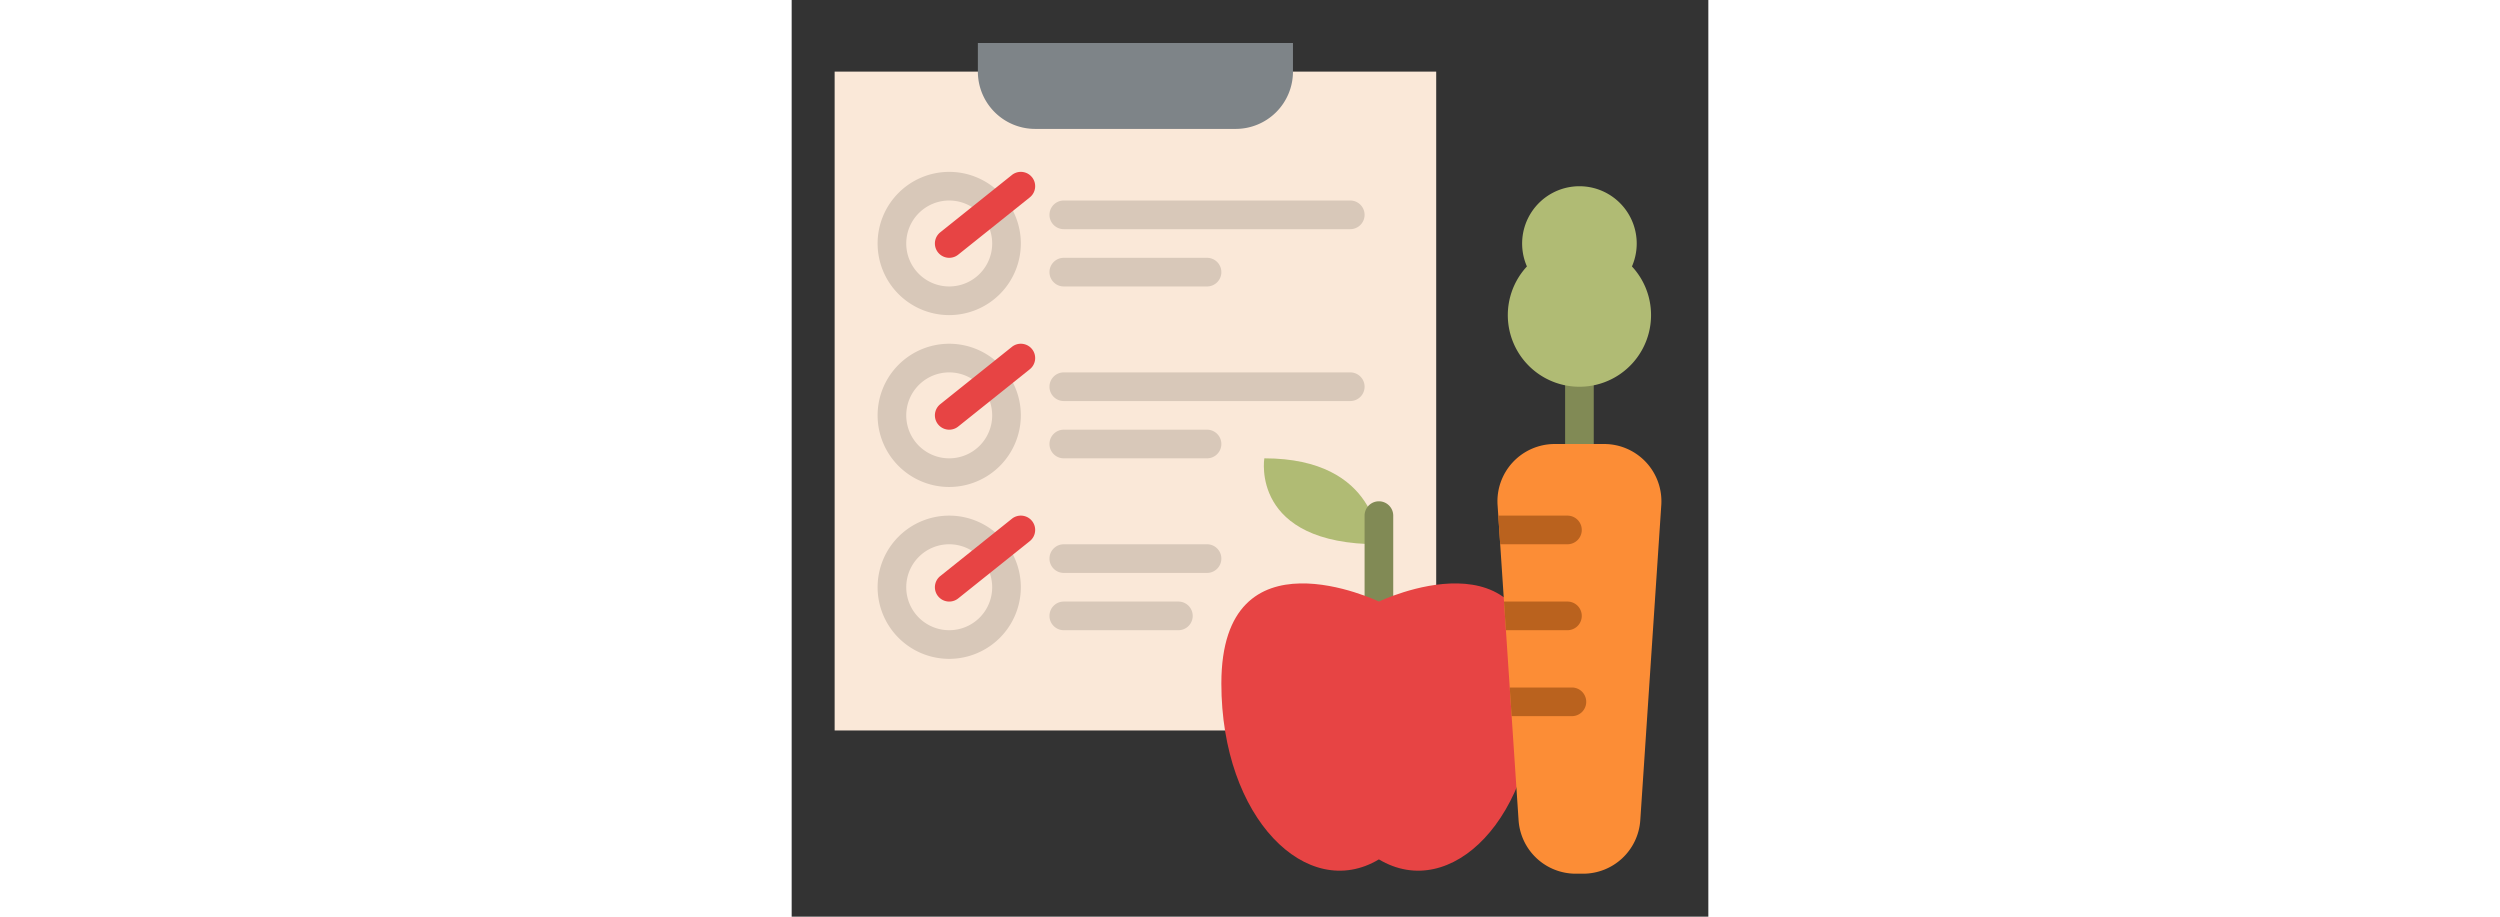 <svg id="Flat" height="110" viewBox="0 0 512 512" width="300" xmlns="http://www.w3.org/2000/svg"><rect x="0" y="0" width="512" height="512" fill="#333333" stroke="none"/><path d="m24 40h336v368h-336z" fill="#fae8d8" transform="matrix(-1 0 0 -1 384 448)"/><path d="m136 24h112a32 32 0 0 1 32 32v16a0 0 0 0 1 0 0h-176a0 0 0 0 1 0 0v-16a32 32 0 0 1 32-32z" fill="#7e8488" transform="matrix(-1 0 0 -1 384 96)"/><path d="m328 304s0-48-64-48c0 0-8 48 64 48z" fill="#b0bb74"/><path d="m328 345.219a8 8 0 0 1 -8-8v-49.219a8 8 0 0 1 16 0v49.219a8 8 0 0 1 -8 8z" fill="#818a55"/><path d="m240 381.751c0 75.429 48 122.249 88 98.249 40 24 88-22.82 88-98.249 0-88-88-45.751-88-45.751s-88-42.249-88 45.751z" fill="#e74444"/><path d="m440 272a8 8 0 0 1 -8-8v-96a8 8 0 0 1 16 0v96a8 8 0 0 1 -8 8z" fill="#818a55"/><path d="m485.72 282.13-11.73 176a32 32 0 0 1 -31.93 29.87h-4.12a32 32 0 0 1 -31.93-29.87l-3.87-58.13-1.07-15.98-2.13-32.02-1.07-15.98-2.13-32.02-1.07-15.98-.39-5.89a31.989 31.989 0 0 1 31.92-34.13h27.6a31.989 31.989 0 0 1 31.92 34.13z" fill="#fc8d36"/><path d="m480 176a40 40 0 1 1 -69.33-27.18 32 32 0 1 1 58.66 0 39.831 39.831 0 0 1 10.67 27.18z" fill="#b0bb74"/><path d="m88 176a40 40 0 1 1 40-40 40.045 40.045 0 0 1 -40 40zm0-64a24 24 0 1 0 24 24 24.028 24.028 0 0 0 -24-24z" fill="#d8c8b9"/><path d="m88 272a40 40 0 1 1 40-40 40.045 40.045 0 0 1 -40 40zm0-64a24 24 0 1 0 24 24 24.028 24.028 0 0 0 -24-24z" fill="#d8c8b9"/><path d="m88 368a40 40 0 1 1 40-40 40.045 40.045 0 0 1 -40 40zm0-64a24 24 0 1 0 24 24 24.028 24.028 0 0 0 -24-24z" fill="#d8c8b9"/><path d="m441.31 296a8 8 0 0 1 -8 8h-37.57l-1.07-15.98c.17-.01.35-.02.53-.02h38.11a8 8 0 0 1 8 8z" fill="#ba621e"/><path d="m441.31 344a8 8 0 0 1 -8 8h-34.37l-1.07-15.98c.17-.01.35-.02.53-.02h34.91a8 8 0 0 1 8 8z" fill="#ba621e"/><path d="m443.8 392a8 8 0 0 1 -8 8h-33.66l-1.07-15.98c.17-.01.35-.02.53-.02h34.2a8 8 0 0 1 8 8z" fill="#ba621e"/><g fill="#d8c8b9"><path d="m312 128h-160a8 8 0 0 1 0-16h160a8 8 0 0 1 0 16z"/><path d="m312 224h-160a8 8 0 0 1 0-16h160a8 8 0 0 1 0 16z"/><path d="m232 256h-80a8 8 0 0 1 0-16h80a8 8 0 0 1 0 16z"/><path d="m232 320h-80a8 8 0 0 1 0-16h80a8 8 0 0 1 0 16z"/><path d="m216 352h-64a8 8 0 0 1 0-16h64a8 8 0 0 1 0 16z"/><path d="m232 160h-80a8 8 0 0 1 0-16h80a8 8 0 0 1 0 16z"/></g><path d="m88.005 144a8 8 0 0 1 -5-14.247l40-32a8 8 0 0 1 10 12.494l-40 32a7.969 7.969 0 0 1 -5 1.753z" fill="#e74444"/><path d="m88.005 240a8 8 0 0 1 -5-14.247l40-32a8 8 0 0 1 10 12.494l-40 32a7.969 7.969 0 0 1 -5 1.753z" fill="#e74444"/><path d="m88.005 336a8 8 0 0 1 -5-14.247l40-32a8 8 0 0 1 10 12.494l-40 32a7.969 7.969 0 0 1 -5 1.753z" fill="#e74444"/></svg>